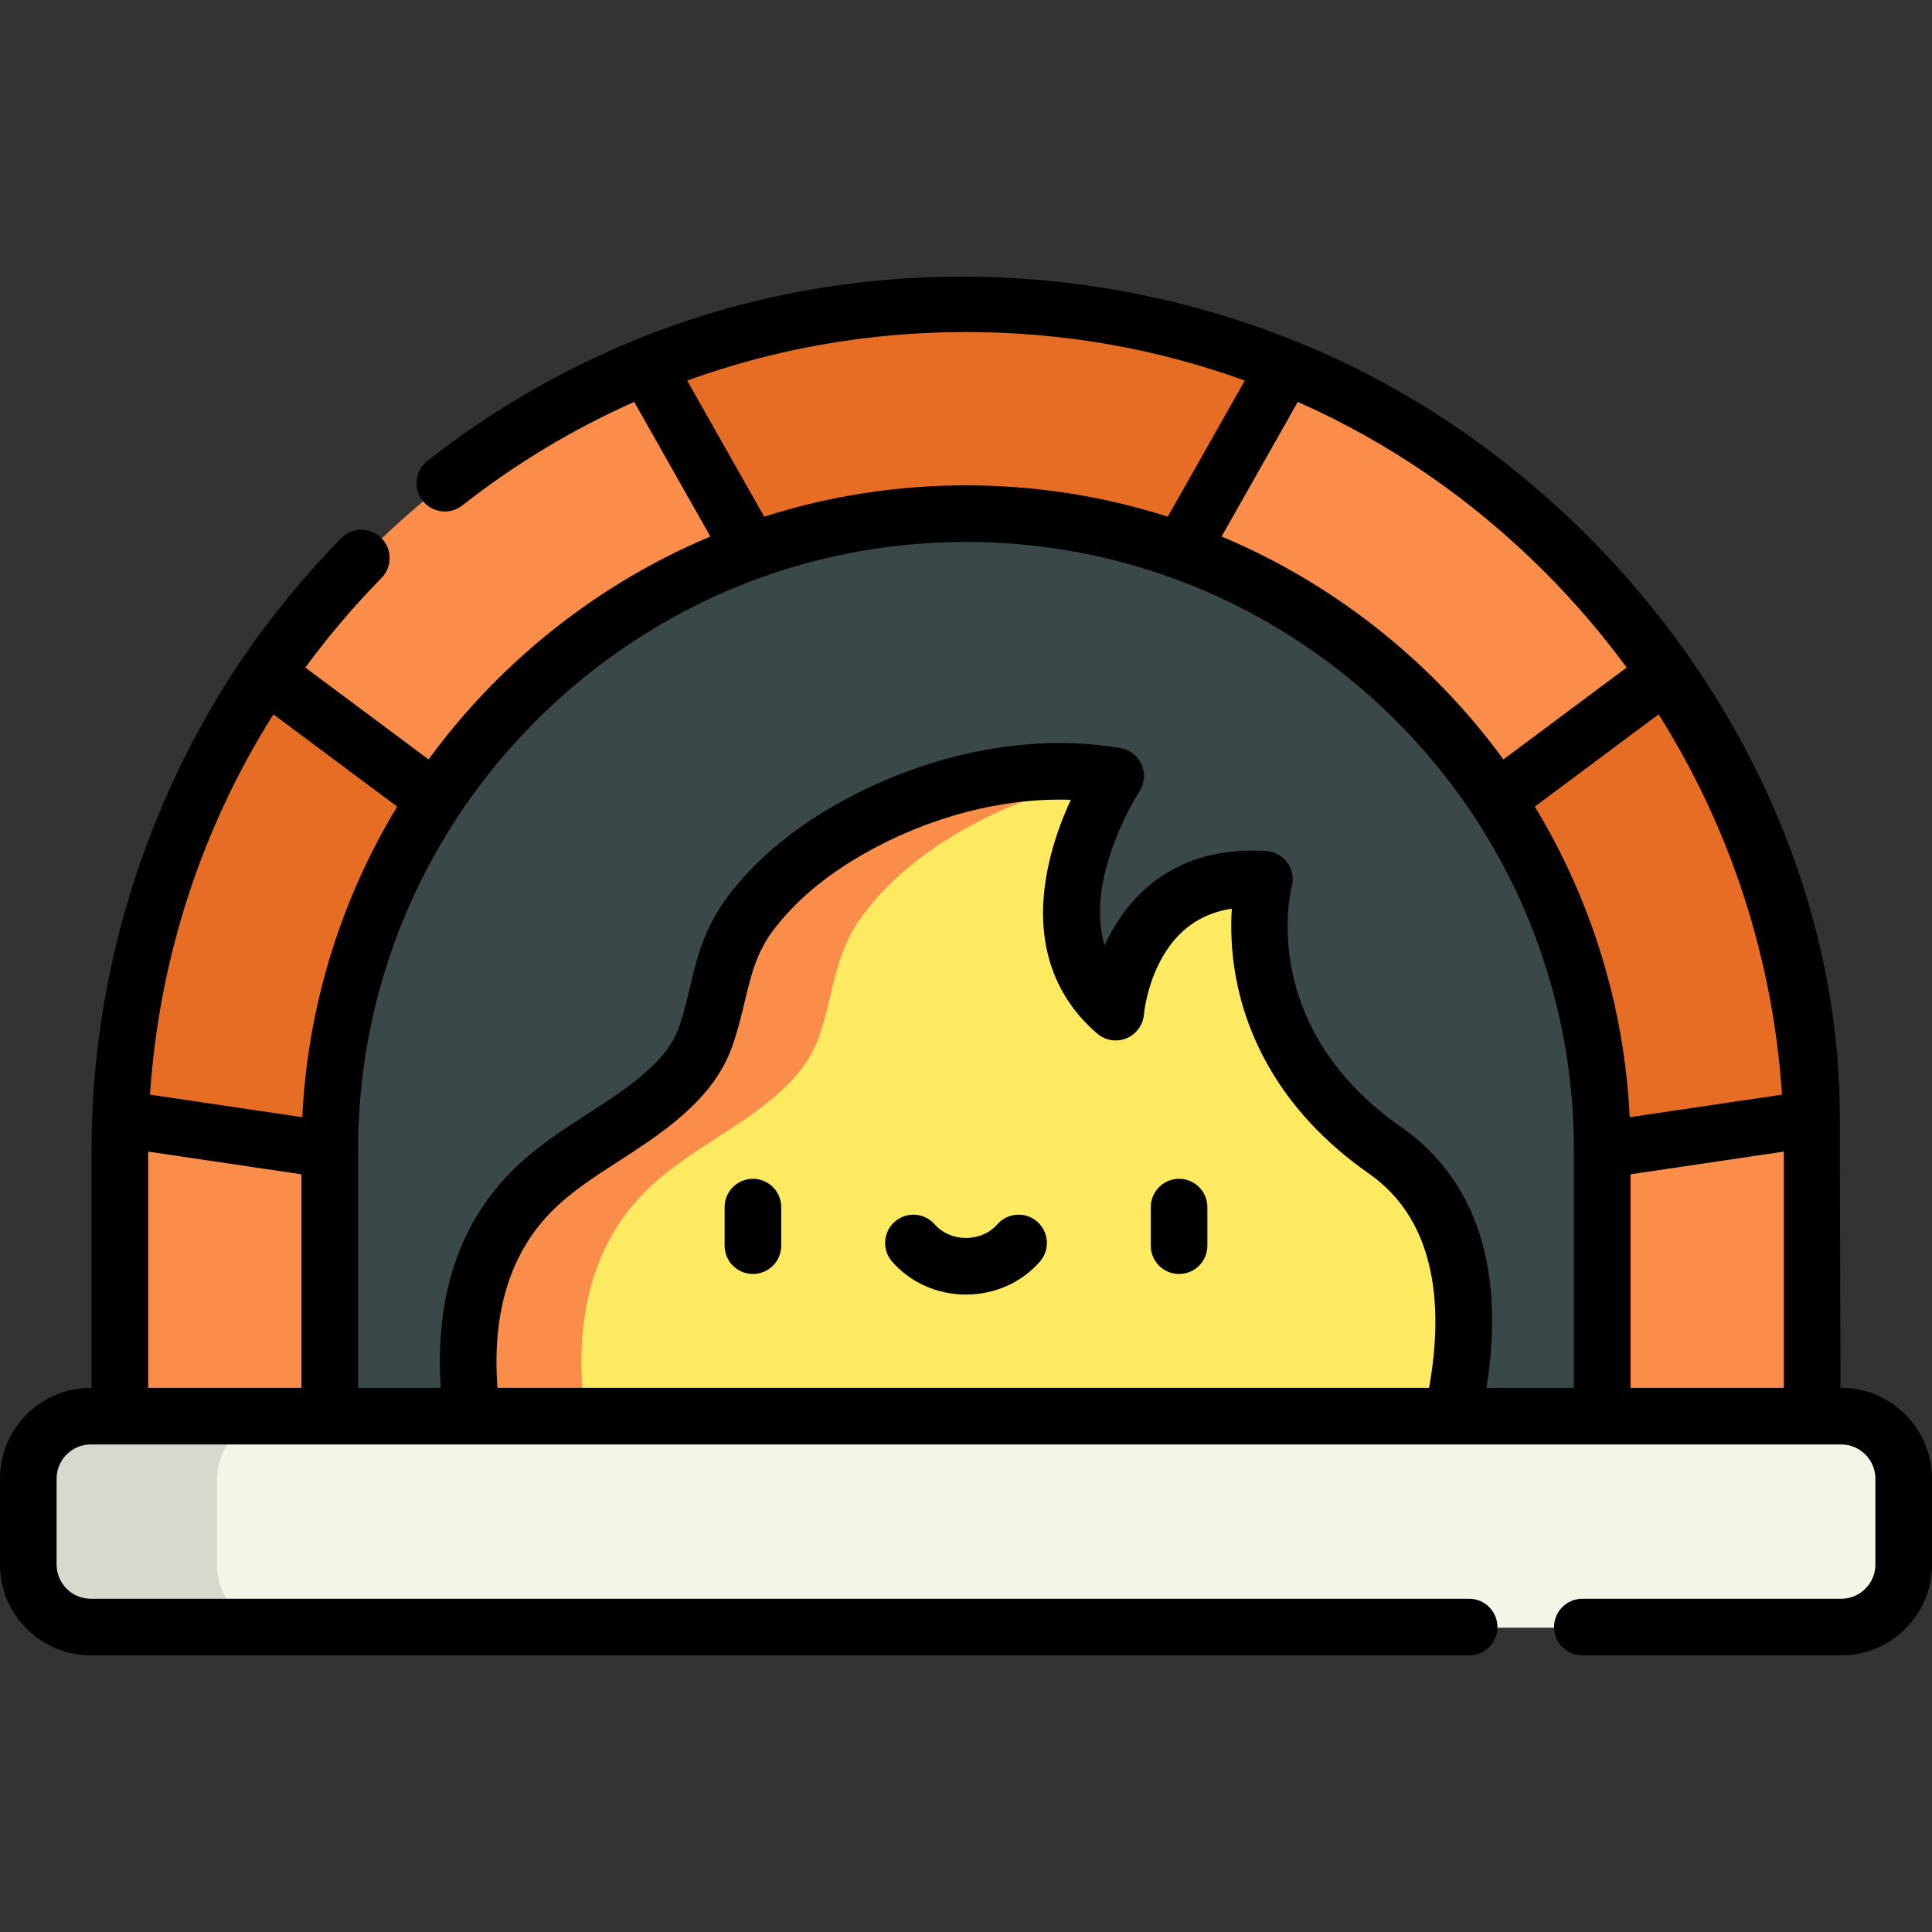 <?xml version="1.0" encoding="iso-8859-1"?>
<!-- Generator: Adobe Illustrator 19.0.0, SVG Export Plug-In . SVG Version: 6.00 Build 0)  -->
<svg version="1.1" id="Capa_1" xmlns="http://www.w3.org/2000/svg" xmlns:xlink="http://www.w3.org/1999/xlink" x="0px" y="0px"
	 viewBox="0 0 511.999 511.999" style="enable-background:new 0 0 511.999 511.999;" xml:space="preserve">
<rect x="0" y="0" width="511.999" height="511.999" fill="#333333" stroke="none"/>
<polygon style="fill:#3B484A;" points="452.418,403.399 452.418,259.276 380.542,154.594 308.845,109.084 203.154,109.084 
	127.749,154.594 64.087,249.585 64.087,403.399 "/>
<g>
	<path style="fill:#E86D24;" d="M112.297,178.704H70.568h-0.009c-23.716,34.693-37.122,75.291-38.642,117.966l27.665,23.796
		l27.813-15.582c0-34.275,10.282-66.187,27.915-92.832L112.297,178.704z"/>
	<path style="fill:#E86D24;" d="M399.703,178.704h41.729h0.009c23.716,34.693,37.122,75.291,38.642,117.966l-27.665,23.796
		l-27.813-15.582c0-34.275-10.282-66.187-27.915-92.832L399.703,178.704z"/>
</g>
<g>
	<path style="fill:#FB8D4B;" d="M87.395,304.884v98.515H31.768v-98.515c0-2.744,0.046-5.479,0.148-8.214L87.395,304.884z"/>
	<path style="fill:#FB8D4B;" d="M171.299,97.136c-27.313,11.135-52.373,27.711-73.854,49.193
		c-10.05,10.05-19.034,20.888-26.877,32.375l44.743,33.348c19.924-30.094,49.239-53.457,83.746-65.871l4.098-37.097L171.299,97.136z
		"/>
	<path style="fill:#FB8D4B;" d="M424.605,304.884v98.515h55.627v-98.515c0-2.744-0.046-5.479-0.148-8.214L424.605,304.884z"/>
	<path style="fill:#FB8D4B;" d="M340.701,97.136c27.313,11.135,52.373,27.711,73.854,49.193
		c10.05,10.05,19.034,20.888,26.877,32.375l-44.743,33.348c-19.924-30.094-49.239-53.457-83.746-65.871l-4.098-37.097
		L340.701,97.136z"/>
</g>
<path style="fill:#FEEA61;" d="M125.087,375.451c-2.967-21.924,0.057-44.19,16.449-60.205
	c11.295-11.034,26.612-16.981,37.631-28.242c3.447-3.522,6.287-7.608,7.904-12.3c4.037-11.721,3.885-21.823,11.671-32.28
	c6.957-9.344,16.363-16.734,26.429-22.475c20.796-11.861,46.658-18.239,70.505-14.136c0,0-26.423,39.866,0,62.58
	c0,0,2.781-37.548,39.402-35.23c0,0-11.125,41.72,31.985,71.851c23.853,16.672,23.155,46.825,17.772,70.437l-112.403,16.711
	L125.087,375.451z"/>
<path style="fill:#FB8D4B;" d="M155.087,375.451c-2.967-21.924,0.057-44.19,16.449-60.205
	c11.295-11.034,26.612-16.981,37.631-28.242c3.447-3.522,6.287-7.608,7.904-12.3c4.037-11.721,3.885-21.823,11.671-32.28
	c6.957-9.344,16.363-16.734,26.429-22.475c12.157-6.934,26.045-11.988,40.25-14.176c-23.777-4.014-49.529,2.358-70.25,14.176
	c-10.065,5.741-19.472,13.131-26.429,22.475c-7.786,10.457-7.634,20.56-11.671,32.28c-1.616,4.692-4.457,8.777-7.904,12.3
	c-11.019,11.261-26.337,17.208-37.631,28.242c-16.392,16.015-19.416,38.28-16.449,60.205l147.346,16.712l12.982-1.93
	L155.087,375.451z"/>
<path style="fill:#E86D24;" d="M340.701,97.136l-27.758,49.044c-17.791-6.406-36.964-9.902-56.943-9.902s-39.152,3.495-56.943,9.902
	l-27.758-49.044C197.823,86.317,226.48,80.652,256,80.652S314.176,86.317,340.701,97.136z"/>
<path style="fill:#F3F5E6;" d="M487.931,375.451H24.068c-9.15,0-16.568,7.418-16.568,16.568v22.758
	c0,9.15,7.418,16.568,16.568,16.568h463.863c9.15,0,16.568-7.418,16.568-16.568v-22.758
	C504.5,382.868,497.082,375.451,487.931,375.451z"/>
<path style="fill:#D7D9CC;" d="M57.5,414.777v-22.758c0-9.15,7.418-16.568,16.568-16.568h-50c-9.15,0-16.568,7.418-16.568,16.568
	v22.758c0,9.15,7.418,16.568,16.568,16.568h50C64.918,431.346,57.5,423.928,57.5,414.777z"/>
<path d="M199.532,312.395c-4.142,0-7.5,3.358-7.5,7.5v10.22c0,4.142,3.358,7.5,7.5,7.5s7.5-3.358,7.5-7.5v-10.22
	C207.032,315.753,203.674,312.395,199.532,312.395z"/>
<path d="M312.467,312.395c-4.142,0-7.5,3.358-7.5,7.5v10.22c0,4.142,3.358,7.5,7.5,7.5s7.5-3.358,7.5-7.5v-10.22
	C319.967,315.753,316.609,312.395,312.467,312.395z"/>
<path d="M274.873,323.756c-3.119-2.726-7.856-2.407-10.583,0.711c-2.001,2.289-5.022,3.602-8.29,3.602s-6.289-1.313-8.29-3.602
	c-2.727-3.119-7.464-3.437-10.583-0.711s-3.437,7.464-0.711,10.583c4.85,5.548,11.988,8.73,19.584,8.73s14.734-3.182,19.584-8.73
	C278.31,331.221,277.991,326.482,274.873,323.756z"/>
<path d="M24.068,438.688h365.271c4.142,0,7.5-3.358,7.5-7.5s-3.358-7.5-7.5-7.5H24.068c-5,0-9.068-4.068-9.068-9.068v-22.758
	c0-5,4.068-9.068,9.068-9.068h463.863c5,0,9.068,4.068,9.068,9.068v22.758c0,5-4.068,9.068-9.068,9.068h-68.593
	c-4.142,0-7.5,3.358-7.5,7.5s3.358,7.5,7.5,7.5h68.593c13.271,0,24.068-10.797,24.068-24.068v-22.758
	c0-13.271-10.797-24.068-24.068-24.068h-0.2c0-23.848-0.153-47.7-0.154-71.564c-0.003-88.539-60.732-170.724-141.121-204.528
	c-56.309-23.678-121.324-24.77-177.999-1.662c-19.734,8.046-38.307,18.85-55.202,32.111c-3.258,2.558-3.826,7.272-1.269,10.53
	c2.557,3.258,7.272,3.826,10.53,1.269c14.06-11.036,29.356-20.25,45.554-27.444l20.191,35.675
	c-29.61,12.408-55.682,33.026-74.684,59.071l-32.661-24.343c6.101-8.313,12.875-16.284,20.204-23.767
	c2.898-2.959,2.849-7.708-0.111-10.606c-2.959-2.898-7.708-2.849-10.606,0.111c-9.618,9.821-18.348,20.439-25.952,31.56
	c-0.027,0.038-0.059,0.071-0.085,0.109c-25.959,38.315-40.1,84.126-40.1,130.413v63.066h-0.199C10.797,367.793,0,378.59,0,391.862
	v22.758C0,427.892,10.797,438.688,24.068,438.688z M72.458,189.311l32.797,24.445c-15.123,24.971-23.727,53.142-25.15,82.311
	l-40.354-5.975C42.136,254.13,53.356,219.566,72.458,189.311z M131.835,367.793c-1.503-20.267,3.511-36.172,14.942-47.34
	c4.962-4.848,10.924-8.696,17.235-12.77c7.019-4.531,14.277-9.216,20.515-15.591c4.539-4.638,7.781-9.719,9.635-15.103
	c1.436-4.17,2.353-8.011,3.239-11.726c1.627-6.82,3.032-12.71,7.356-18.518c5.734-7.701,13.852-14.578,24.129-20.439
	c17.232-9.828,36.855-14.983,54.882-14.342c-1.875,4.07-3.843,9.083-5.263,14.591c-5.084,19.711-0.837,36.091,12.281,47.369
	c2.138,1.838,5.128,2.306,7.736,1.235c2.608-1.07,4.398-3.528,4.63-6.338c0.006-0.076,0.678-7.715,4.815-15.021
	c4.219-7.45,10.293-11.736,18.475-13c-0.306,4.806-0.217,11.094,1.085,18.187c2.633,14.334,10.884,34.995,35.24,52.018
	c18.797,13.138,19.493,37.085,15.947,56.789H131.835V367.793z M439.542,189.31c19.102,30.256,30.322,64.821,32.706,100.781
	l-40.354,5.975c-1.423-29.169-10.027-57.339-25.15-82.311L439.542,189.31z M432.104,367.793v-56.594l40.627-6.015v62.61
	L432.104,367.793L432.104,367.793z M431.083,176.906l-32.662,24.344c-19.002-26.045-45.074-46.663-74.684-59.071l20.192-35.676
	c24.279,10.771,46.228,25.878,65.322,44.972C417.188,159.412,424.51,167.943,431.083,176.906z M329.891,100.853l-20.417,36.072
	c-17.243-5.512-35.201-8.303-53.475-8.303s-36.232,2.791-53.474,8.303l-20.416-36.073c23.561-8.536,48.376-12.857,73.89-12.857
	C281.514,87.995,306.329,92.317,329.891,100.853z M201.595,153.081c0.002,0,0.003-0.001,0.005-0.002
	c17.428-6.275,35.73-9.457,54.399-9.457c18.67,0,36.973,3.182,54.402,9.458c0.001,0,0.001,0.001,0.001,0.001
	c32.463,11.679,60.885,34.035,80.03,62.95c0.001,0.001,0.001,0.002,0.002,0.003c17.447,26.364,26.669,57.033,26.669,88.693v63.066
	H393.93c5.049-31.399-2.666-55.173-22.569-69.084c-38.038-26.585-29.412-62.3-29.036-63.771c0.579-2.171,0.154-4.487-1.158-6.312
	s-3.373-2.964-5.615-3.106c-1.237-0.079-2.473-0.118-3.672-0.118c-21.574,0-33.398,12.51-39.158,25.151
	c-5.422-18.136,9.029-40.486,9.206-40.754c1.4-2.113,1.639-4.79,0.634-7.116c-1.004-2.327-3.116-3.989-5.614-4.419
	c-5.22-0.898-10.668-1.354-16.192-1.354c-19.736,0-40.796,5.813-59.3,16.366c-12.085,6.893-21.751,15.14-28.729,24.511
	c-6.167,8.283-8.073,16.271-9.916,23.995c-0.803,3.364-1.633,6.844-2.831,10.321c-1.125,3.265-3.202,6.46-6.174,9.498
	c-5.063,5.175-11.313,9.209-17.929,13.479c-6.657,4.297-13.541,8.741-19.583,14.643c-14.547,14.212-21.083,33.721-19.494,58.069
	H94.895v-63.066c0-31.66,9.222-62.329,26.669-88.693c0-0.001,0.001-0.002,0.002-0.003
	C140.711,187.116,169.132,164.76,201.595,153.081z M39.268,305.184l40.627,6.015v56.595H39.268V305.184z"/>
<g>
</g>
<g>
</g>
<g>
</g>
<g>
</g>
<g>
</g>
<g>
</g>
<g>
</g>
<g>
</g>
<g>
</g>
<g>
</g>
<g>
</g>
<g>
</g>
<g>
</g>
<g>
</g>
<g>
</g>
</svg>
